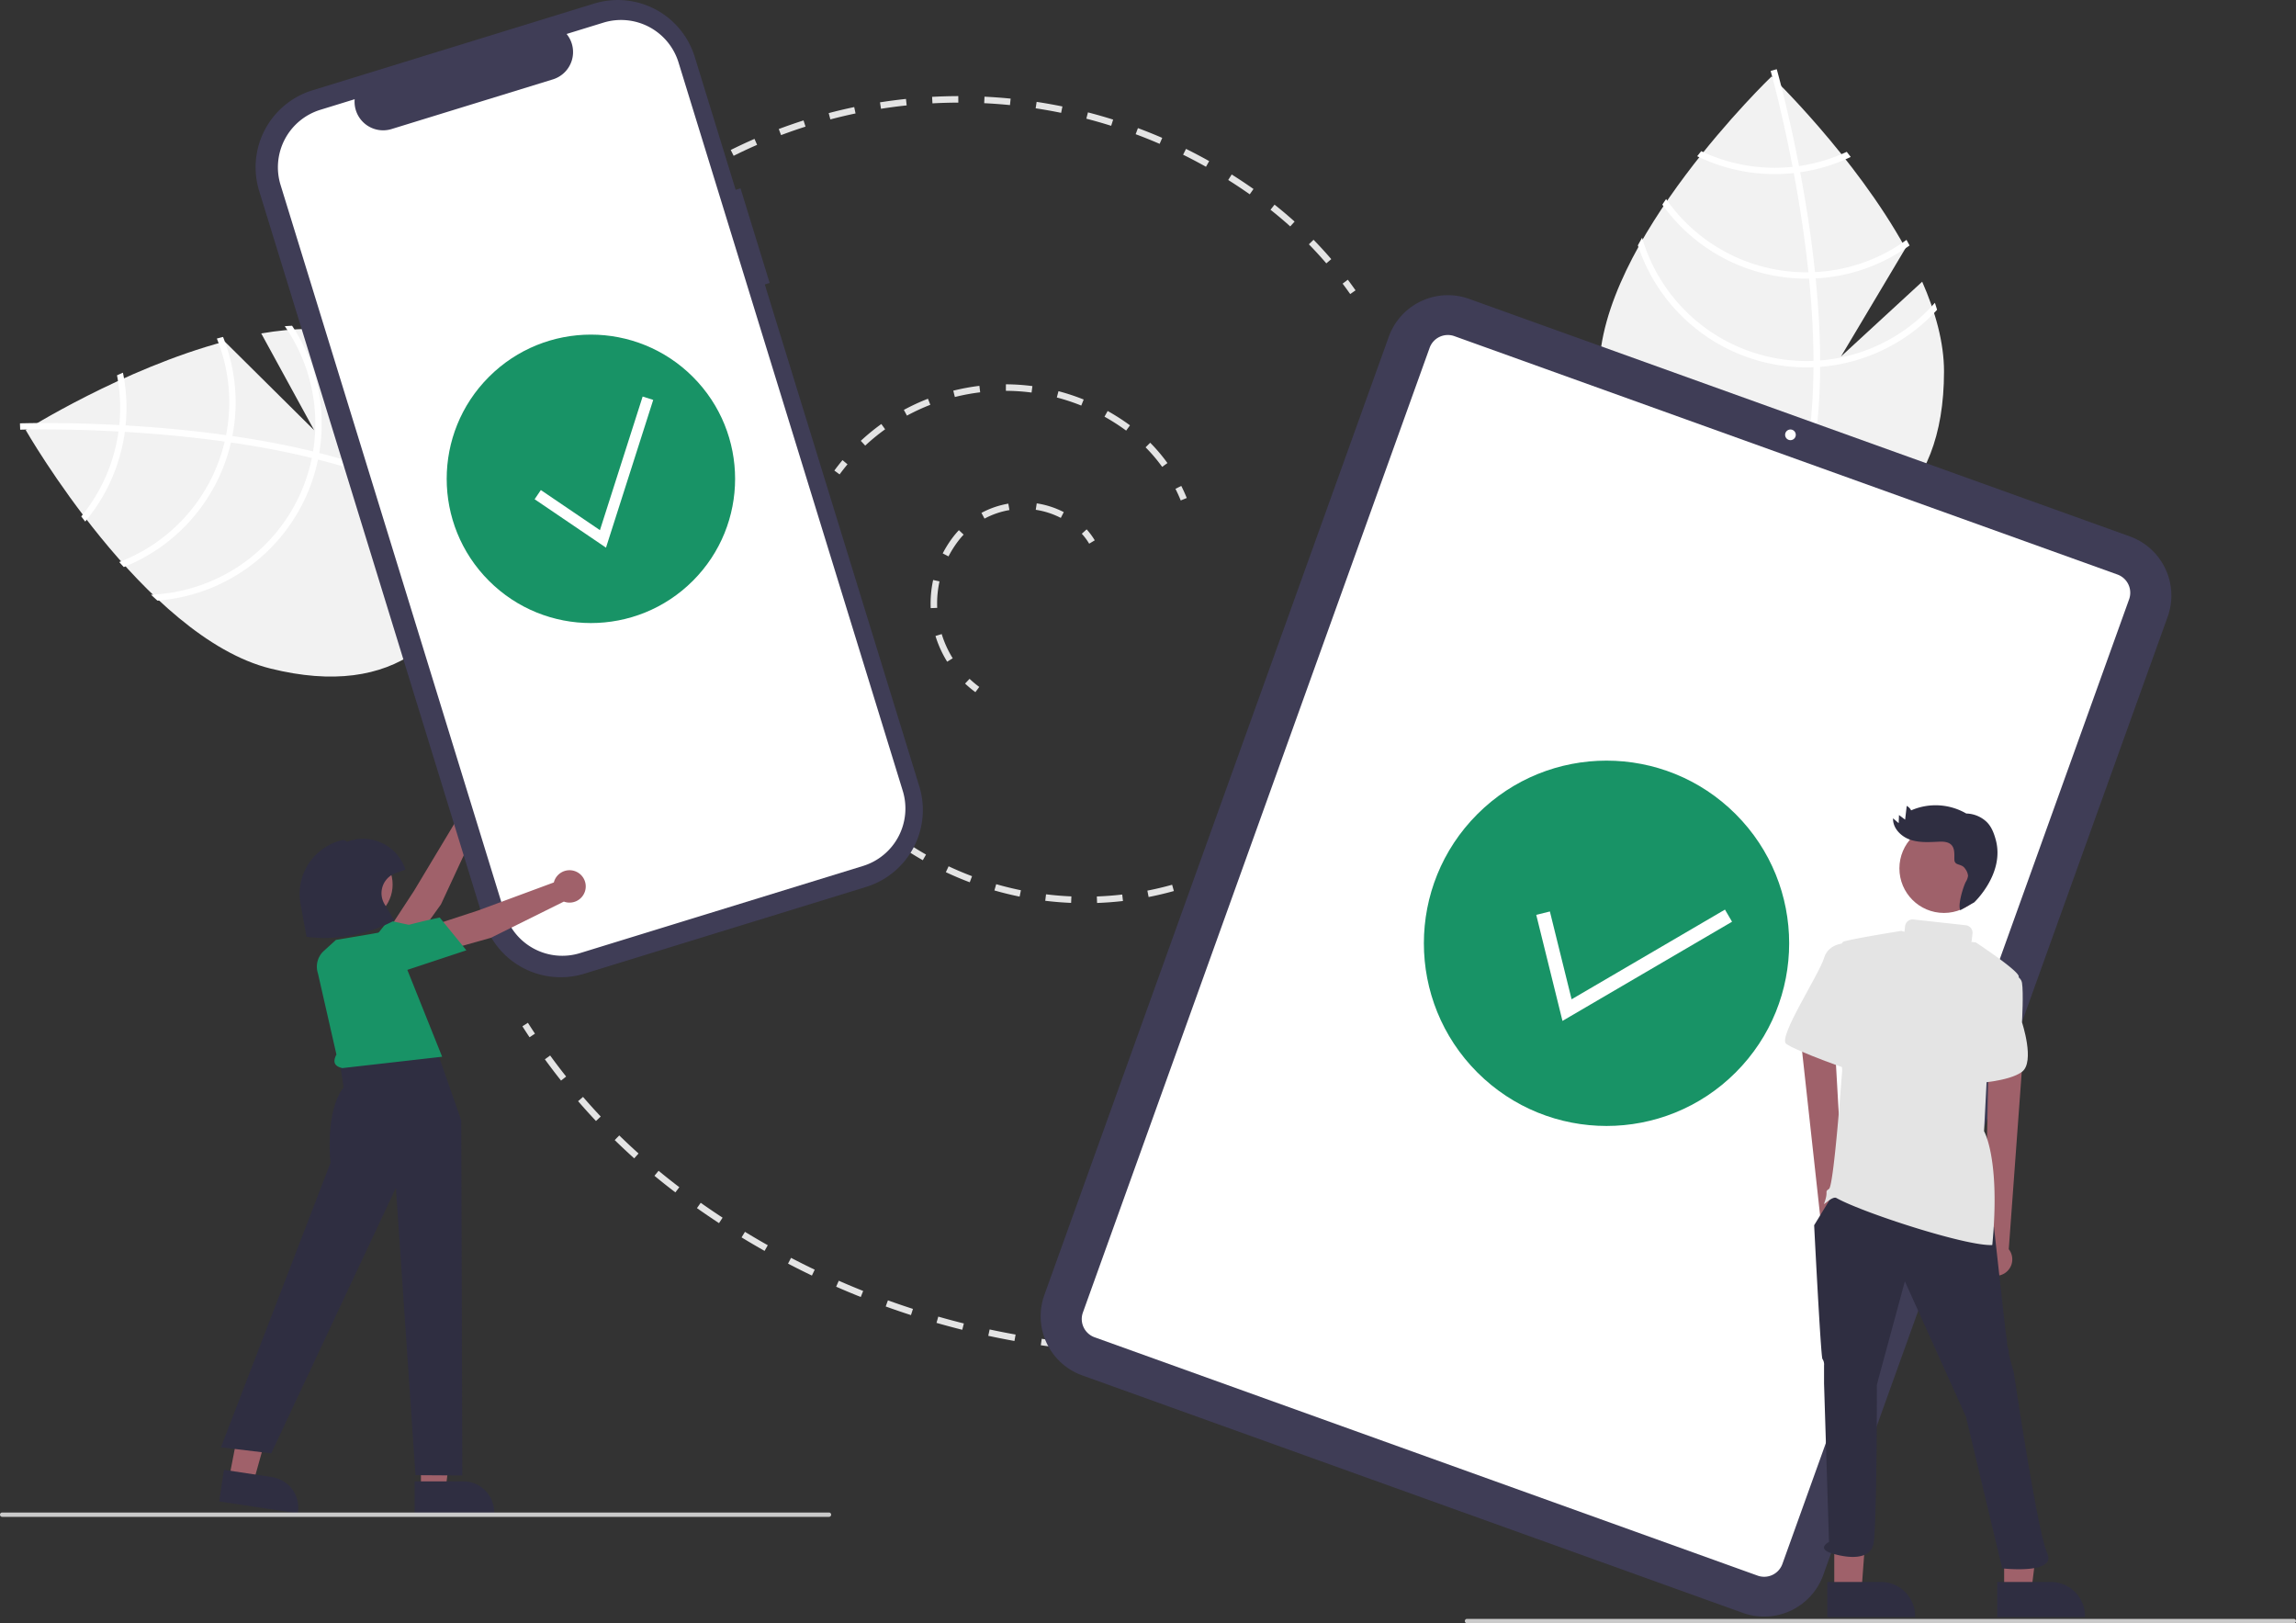 <svg xmlns="http://www.w3.org/2000/svg" data-name="Layer 1" width="1058" height="747.89"><rect width="100%" height="100%" fill="#333333" stroke="none"/><path d="M449.465 318.912a51.328 51.328 0 0 1-4.75-3.956l2.057-2.185a48.405 48.405 0 0 0 4.471 3.725Zm-13.002-14.034a50.575 50.575 0 0 1-5.393-11.85l2.868-.881a47.595 47.595 0 0 0 5.072 11.147Zm-7.595-24.68q-.044-1.063-.044-2.129a50.684 50.684 0 0 1 1.172-10.84l2.93.643a47.69 47.69 0 0 0-1.102 10.197q0 1.003.042 2.004Zm8.207-23.845-2.668-1.373a51.175 51.175 0 0 1 4.27-6.885 41.476 41.476 0 0 1 3.182-3.821l2.186 2.054a38.523 38.523 0 0 0-2.952 3.545 48.17 48.17 0 0 0-4.018 6.48Zm16.595-17.403-1.416-2.644a40.835 40.835 0 0 1 12.384-4.253l.508 2.957a37.826 37.826 0 0 0-11.475 3.94Zm35.148-.327a37.488 37.488 0 0 0-11.539-3.734l.451-2.966a40.488 40.488 0 0 1 12.46 4.032Zm13.076 11.872a29.835 29.835 0 0 0-3.395-4.583l2.229-2.009a32.826 32.826 0 0 1 3.737 5.046ZM386.886 218.58l-2.416-1.778a99.436 99.436 0 0 1 3.76-4.796l2.303 1.922a96.993 96.993 0 0 0-3.647 4.651Zm148.637-3.47a75.047 75.047 0 0 0-7.637-9.01l2.128-2.114a78.048 78.048 0 0 1 7.943 9.372Zm-136.827-9.798-2.044-2.196a97.25 97.25 0 0 1 9.472-7.758l1.75 2.436a94.183 94.183 0 0 0-9.178 7.518Zm120.234-6.917a95.865 95.865 0 0 0-9.981-6.415l1.461-2.62a98.852 98.852 0 0 1 10.295 6.617Zm-101.003-6.9-1.428-2.637a97.7 97.7 0 0 1 11.108-5.142l1.087 2.796a94.722 94.722 0 0 0-10.767 4.984Zm80.32-4.63a94.107 94.107 0 0 0-11.26-3.724l.76-2.903a97.207 97.207 0 0 1 11.62 3.844ZM440 182.916l-.729-2.91a98.544 98.544 0 0 1 12.035-2.227l.36 2.979A95.527 95.527 0 0 0 440 182.916Zm35.347-2.05a94.936 94.936 0 0 0-11.837-.797l.014-3a98.038 98.038 0 0 1 12.211.822Zm68.74 49.716a75.33 75.33 0 0 0-2.432-5.352l2.68-1.348a78.637 78.637 0 0 1 2.53 5.566Zm8.223 176.295-1.032-2.817c1.849-.677 3.711-1.4 5.537-2.152l1.142 2.774a152.499 152.499 0 0 1-5.648 2.195Zm-46.774 9.165-.11-2.998a149.87 149.87 0 0 0 11.694-.887l.344 2.98c-3.945.455-7.958.76-11.928.905Zm-11.963-.036a151.957 151.957 0 0 1-11.923-.977l.364-2.978c3.858.47 7.79.793 11.686.958Zm35.711-2.706-.576-2.944c3.82-.748 7.66-1.659 11.41-2.705l.806 2.89a153.192 153.192 0 0 1-11.64 2.759Zm-59.442-.188a151.124 151.124 0 0 1-11.62-2.846l.83-2.883a148.418 148.418 0 0 0 11.388 2.79Zm-22.976-6.606a150.99 150.99 0 0 1-11.022-4.653l1.276-2.715a148.16 148.16 0 0 0 10.801 4.56Zm-21.639-10.163a153.335 153.335 0 0 1-10.148-6.328l1.685-2.482a150.24 150.24 0 0 0 9.949 6.203Zm-19.799-13.486a123.558 123.558 0 0 1-4.608-3.956l2.01-2.228a120.33 120.33 0 0 0 4.496 3.86ZM322.38 80.372l-1.54-2.574a237.48 237.48 0 0 1 5.219-3.035l1.475 2.613a233.61 233.61 0 0 0-5.154 2.996Zm288.795 40.971a185.541 185.541 0 0 0-8.04-8.777l2.146-2.097a188.942 188.942 0 0 1 8.17 8.92Zm-16.628-17.021a188.397 188.397 0 0 0-9.096-7.68l1.862-2.353a191.448 191.448 0 0 1 9.242 7.803Zm-18.658-14.79a237.058 237.058 0 0 0-9.923-6.601l1.598-2.54a240.027 240.027 0 0 1 10.05 6.686Zm-20.166-12.689a233.732 233.732 0 0 0-10.542-5.557l1.33-2.688a236.262 236.262 0 0 1 10.678 5.628Zm-217.657-5.06-1.338-2.684a236.208 236.208 0 0 1 10.945-5.109l1.198 2.75a233.07 233.07 0 0 0-10.805 5.044Zm196.302-5.505a231.168 231.168 0 0 0-11.057-4.445l1.047-2.811a234.715 234.715 0 0 1 11.2 4.503Zm-174.447-4.02-1.056-2.808a237.53 237.53 0 0 1 11.409-3.963l.911 2.858a234.578 234.578 0 0 0-11.264 3.912Zm152.118-4.295a232.127 232.127 0 0 0-11.458-3.283l.752-2.904a234.643 234.643 0 0 1 11.606 3.326Zm-129.404-2.95-.765-2.901a238.82 238.82 0 0 1 11.753-2.78l.616 2.936a236.23 236.23 0 0 0-11.604 2.745Zm106.334-3.022a232.39 232.39 0 0 0-11.736-2.088l.45-2.966c3.966.6 7.965 1.313 11.887 2.115Zm-83.002-1.873-.465-2.964a239.01 239.01 0 0 1 11.973-1.571l.315 2.983c-3.939.416-7.917.938-11.823 1.552Zm59.438-1.698a233.794 233.794 0 0 0-11.89-.876l.144-2.996c4.006.192 8.058.49 12.043.887Zm-35.728-.802-.162-2.995c4.005-.217 8.066-.333 12.071-.346l.01 3a235.96 235.96 0 0 0-11.92.341Zm192.501 87.876a185.366 185.366 0 0 0-3.497-4.812l2.398-1.802a187.44 187.44 0 0 1 3.554 4.89ZM485.567 620.635q-2.984-.383-5.965-.816l.43-2.968q2.957.428 5.917.809Zm-18.107-2.785a368.285 368.285 0 0 1-12.065-2.378l.63-2.933c3.958.849 7.984 1.642 11.966 2.357Zm-24.044-5.158a364.122 364.122 0 0 1-11.878-3.183l.825-2.883a363.081 363.081 0 0 0 11.78 3.156Zm-23.642-6.763a364.883 364.883 0 0 1-11.637-3.975l1.018-2.822c3.8 1.37 7.683 2.696 11.54 3.942Zm-23.132-8.339a367.408 367.408 0 0 1-11.342-4.75l1.205-2.747a364.102 364.102 0 0 0 11.249 4.71Zm-22.518-9.877a366.602 366.602 0 0 1-10.996-5.5l1.386-2.66a364.682 364.682 0 0 0 10.907 5.454Zm-21.803-11.366a371.555 371.555 0 0 1-10.604-6.222l1.561-2.562a369.351 369.351 0 0 0 10.518 6.172Zm-20.994-12.794a375.19 375.19 0 0 1-10.168-6.912l1.727-2.453a371.129 371.129 0 0 0 10.086 6.856Zm-20.108-14.167a299.06 299.06 0 0 1-9.65-7.644l1.91-2.312c3.11 2.57 6.325 5.116 9.554 7.567Zm-18.976-15.68a296.121 296.121 0 0 1-8.984-8.417l2.096-2.146a294.005 294.005 0 0 0 8.893 8.332Zm-17.609-17.204a294.03 294.03 0 0 1-8.248-9.14l2.27-1.963a291.002 291.002 0 0 0 8.163 9.047Zm-16.104-18.621a293.758 293.758 0 0 1-7.45-9.803l2.426-1.764a290.554 290.554 0 0 0 7.374 9.702Zm-14.516-19.964q-1.67-2.514-3.284-5.055l2.532-1.608q1.598 2.515 3.25 5.003Z" fill="#e4e4e4"/><path d="m885.744 129.794-37.392 34.423 29.717-49.861c-23.412-42.456-61.703-79.149-61.703-79.149s-79.438 76.11-79.438 135.936 35.565 80.715 79.438 80.715c43.873 0 79.439-20.89 79.439-80.716 0-13.316-3.942-27.438-10.06-41.348Z" fill="#f2f2f2"/><path d="M838.736 166.081v2.949c-.175 34.278-5.956 61.023-17.3 79.855-.16.277-.335.54-.496.817l-1.27-.773-1.211-.76c12.584-20.336 17.036-49.08 17.197-78.978.015-.964.03-1.942.015-2.92-.044-12.657-.818-25.46-2.059-37.898-.087-.964-.19-1.942-.292-2.92-1.723-16.41-4.204-32.088-6.744-45.709a174.39 174.39 0 0 0-.555-2.876c-4.394-23.036-8.876-39.723-9.898-43.416-.117-.453-.19-.7-.205-.76l1.387-.393.015-.015 1.401-.394c.015.058.263.89.672 2.438 1.562 5.78 5.62 21.474 9.606 42.175.175.935.365 1.898.54 2.862 2.073 11.05 4.102 23.401 5.708 36.365q.613 4.883 1.095 9.635c.117.978.219 1.956.307 2.92q2.014 20.168 2.087 37.796Z" fill="#fff"/><path d="M828.999 76.503c-.978.132-1.97.263-2.978.365a80.536 80.536 0 0 1-8.234.424 78.342 78.342 0 0 1-33.869-7.65c-.613.774-1.226 1.548-1.854 2.336a81.243 81.243 0 0 0 35.723 8.234 83.33 83.33 0 0 0 8.789-.468 65.776 65.776 0 0 0 2.963-.38 80.559 80.559 0 0 0 23.285-7.05q-.942-1.205-1.84-2.365A78.073 78.073 0 0 1 829 76.503Zm7.343 48.862q-1.51.088-3.022.088c-.306.014-.628.014-.934.014a78.757 78.757 0 0 1-64.643-33.766c-.584.861-1.168 1.722-1.737 2.598a81.682 81.682 0 0 0 66.38 34.088c.409 0 .817 0 1.226-.014 1.022-.015 2.03-.044 3.037-.088a81.25 81.25 0 0 0 43.285-15.183c-.467-.86-.935-1.722-1.416-2.584a78.217 78.217 0 0 1-42.176 14.847Z" fill="#fff"/><path d="M838.736 166.081a72.018 72.018 0 0 1-3.065.19 81.82 81.82 0 0 1-3.285.073 78.97 78.97 0 0 1-75.709-56.818c-.657 1.182-1.314 2.35-1.942 3.533a81.862 81.862 0 0 0 77.65 56.205c1.096 0 2.19-.015 3.27-.073a71.2 71.2 0 0 0 3.081-.161 81.623 81.623 0 0 0 53.87-26.292c-.307-1.08-.658-2.146-1.008-3.227a78.716 78.716 0 0 1-52.862 26.57Z" fill="#fff"/><path d="m120.377 153.63 24.388 44.591-41.221-40.865c-46.85 12.48-91.695 40.789-91.695 40.789s54.7 95.451 112.76 109.882 86.911-15.047 97.494-57.625c10.582-42.577-1.111-82.13-59.171-96.561-12.923-3.212-27.58-2.794-42.555-.21Z" fill="#f2f2f2"/><path d="m144.254 208.003 2.862.711c33.224 8.438 57.784 20.5 73.324 36.05.23.223.444.457.674.68l-1.057 1.046-1.03.992c-16.7-17.117-43.521-28.372-72.498-35.74a97.007 97.007 0 0 0-2.83-.718c-12.294-3.01-24.906-5.348-37.276-7.144-.956-.147-1.93-.284-2.904-.42-16.34-2.287-32.154-3.66-45.985-4.48a167.14 167.14 0 0 0-2.925-.155c-23.417-1.293-40.691-.968-44.522-.867-.468.004-.726.015-.786.015l-.048-1.44-.011-.019-.044-1.455c.06 0 .927-.04 2.528-.063 5.987-.122 22.196-.275 43.247.85.949.056 1.93.104 2.907.166 11.225.654 23.7 1.664 36.668 3.232q4.887.583 9.615 1.262c.978.122 1.951.26 2.908.407q20.058 2.909 37.183 7.09Z" fill="#fff"/><path d="M54.973 195.846c-.109.981-.22 1.976-.364 2.978a80.535 80.535 0 0 1-1.575 8.093 78.342 78.342 0 0 1-15.594 31.024c.603.782 1.206 1.563 1.82 2.363a81.243 81.243 0 0 0 16.607-32.683 83.327 83.327 0 0 0 1.667-8.641c.14-.988.252-1.983.346-2.968a80.56 80.56 0 0 0-1.227-24.298q-1.395.623-2.738 1.215a78.073 78.073 0 0 1 1.058 22.917Zm49.19 4.66q-.28 1.487-.644 2.954c-.06.3-.137.612-.21.91a78.757 78.757 0 0 1-48.363 54.59c.695.774 1.39 1.548 2.103 2.312a81.682 81.682 0 0 0 49.093-56.198c.098-.397.197-.793.281-1.194.233-.995.447-1.98.648-2.967a81.25 81.25 0 0 0-4.294-45.67c-.949.246-1.897.491-2.85.751a78.217 78.217 0 0 1 4.236 44.512Z" fill="#fff"/><path d="M144.254 208.003a72.02 72.02 0 0 1-.555 3.021 82.27 82.27 0 0 1-.721 3.205 78.97 78.97 0 0 1-73.402 59.769c.989.923 1.964 1.842 2.96 2.736a81.862 81.862 0 0 0 73.275-61.8c.264-1.063.514-2.129.718-3.191a69.93 69.93 0 0 0 .587-3.029 81.623 81.623 0 0 0-12.522-58.62c-1.122.037-2.241.12-3.374.2a78.716 78.716 0 0 1 13.034 57.71Z" fill="#fff"/><path d="m188.679 436.946-9.138-9.304 11.204-17.131 19.177-31.921a7.463 7.463 0 1 1 9.116 3.997l-15.828 34.078Z" fill="#a0616a"/><path d="M178.556 458.187a10.298 10.298 0 0 1-10.16 4.6 9.628 9.628 0 0 1-8.089-6.78 9.18 9.18 0 0 1 1.012-7.665c6.112-10.305 17.387-23.914 17.5-24.05l.179-.216 19.015 4.12Z" fill="#189366"/><path d="m341.233 86.768-2.237.688-18.861-61.263a37.1 37.1 0 0 0-46.374-24.54l-129.794 39.96a37.1 37.1 0 0 0-24.541 46.374L222.902 424.08a37.1 37.1 0 0 0 46.374 24.541l129.794-39.96a37.1 37.1 0 0 0 24.54-46.374l-71.188-231.223 2.236-.688Z" fill="#3f3d56"/><path d="m278.032 10.437-16.943 5.216a13.163 13.163 0 0 1-6.311 20.917L180.42 59.463a13.163 13.163 0 0 1-16.983-13.745l-15.824 4.872a27.706 27.706 0 0 0-18.327 34.631l103.324 335.6a27.706 27.706 0 0 0 34.631 18.327l130.42-40.153a27.706 27.706 0 0 0 18.326-34.631l-103.324-335.6a27.706 27.706 0 0 0-34.631-18.327Z" fill="#fff"/><path d="M803.141 743.145 498.667 633.698a28.958 28.958 0 0 1-17.436-37.004l158.723-441.557a28.958 28.958 0 0 1 37.005-17.435l304.474 109.447a28.958 28.958 0 0 1 17.435 37.004L840.145 725.71a28.958 28.958 0 0 1-37.004 17.435Z" fill="#3f3d56"/><path d="M809.92 725.97 504.373 616.139A8.927 8.927 0 0 1 499 604.731l159.774-444.48a8.927 8.927 0 0 1 11.407-5.375L975.726 264.71a8.927 8.927 0 0 1 5.375 11.407l-159.774 444.48a8.927 8.927 0 0 1-11.407 5.375Z" fill="#fff"/><circle cx="825.042" cy="200.345" r="2.461" fill="#fff"/><circle cx="343.287" cy="296.677" r="66.449" transform="rotate(-45 215.98 344.354)" fill="#189366"/><path fill="#fff" d="m279.245 252.333-32.89-22.312 2.872-4.231 27.229 18.473 19.68-61.564 4.868 1.556-21.759 68.078z"/><circle cx="811.287" cy="510.677" r="84.162" transform="rotate(-45 683.98 558.354)" fill="#189366"/><path fill="#fff" d="m719.989 470.381-12.086-48.865 6.287-1.553 10.006 40.456 70.666-41.322 3.267 5.587-78.14 45.697z"/><path fill="#a0616a" d="M193.976 686.239h11.362l5.405-43.824-16.769.001.002 43.823z"/><path d="m191.078 682.53 22.375-.001h.001a14.26 14.26 0 0 1 14.26 14.259v.463l-36.635.001Z" fill="#2f2e41"/><path fill="#a0616a" d="m105.51 681.321 11.234 1.698 11.896-42.523-14.727-2.506-8.403 43.331z"/><path d="m103.2 677.22 22.123 3.344h.001a14.26 14.26 0 0 1 11.967 16.23l-.069.458L101 691.777Zm68.115-197.576 26.421-5.754 14.82 42.36.463 163.57-21.567-.135-9.016-132.389-57.458 122.33-23.168-2.78 50.507-131.134s-2.78-23.168 6.024-34.753l-1.853-12.047Z" fill="#2f2e41"/><path d="M146.512 448.498a9.819 9.819 0 0 1 2.708-10.363l5.585-5.076 15.744-2.653 9.844-1.789 23.343 58.273-45.949 5.232c-3.373-.728-4.72-2.573-2.757-6.241Z" fill="#189366"/><path d="m202.147 438.849-1.314-12.975 19.454-6.366 34.924-12.924a7.463 7.463 0 1 1 4.616 8.82l-33.66 16.7Z" fill="#a0616a"/><path d="M180.967 449.098a10.297 10.297 0 0 1-10.805-2.762 9.633 9.633 0 0 1-2.074-10.35 9.18 9.18 0 0 1 5.58-5.349c11.214-4.22 28.522-7.793 28.695-7.829l.275-.056 12.265 15.103Z" fill="#189366"/><circle cx="163.64" cy="407.546" r="17.283" fill="#a0616a"/><path d="M149.647 432.167a66.215 66.215 0 0 1-8.018-.49l-.364-.044-2.784-15.113a25.498 25.498 0 0 1 19.054-29.397 2.37 2.37 0 0 1 2.36.73l.663-.231a20.5 20.5 0 0 1 26.106 12.607l.165.472-4.43 1.545a9.837 9.837 0 0 0-5.194 14.354l4.53 7.541-.483.242a70.021 70.021 0 0 1-31.605 7.784Z" fill="#2f2e41"/><path d="M382 698.89H1a1 1 0 0 1 0-2h381a1 1 0 0 1 0 2Zm675 49H676a1 1 0 0 1 0-2h381a1 1 0 0 1 0 2Z" fill="#cacaca"/><path d="M850.07 573.36a7.538 7.538 0 0 0-.002-11.559l-5.603-98.622-15.989 3.615 10.57 96.318a7.578 7.578 0 0 0 11.024 10.247Zm64.923 12.842a7.538 7.538 0 0 1-.417-11.55l2.03-98.761 16.109 3.033-7.076 96.638a7.578 7.578 0 0 1-10.646 10.64Zm8.524 146.777 12.544-.001 3.578-29.264-16.124.001.002 29.264z" fill="#9f616a"/><path d="m920.317 728.883 24.704-.001h.001a15.744 15.744 0 0 1 15.744 15.743v.512l-40.448.001Z" fill="#2f2e41"/><path fill="#9f616a" d="m845.24 732.979 12.544-.001 3.578-48.385h-16.124l.002 48.386z"/><path d="m842.04 728.883 24.705-.001a15.744 15.744 0 0 1 15.744 15.743v.512l-40.448.001Z" fill="#2f2e41"/><circle cx="895.772" cy="400.109" r="20.523" fill="#9f616a"/><path d="M921.856 447.466s9.12.76 9.88 5.321 0 18.243 0 18.243 6.082 18.242 0 22.803-22.042 5.32-22.042 5.32Z" fill="#e4e4e4"/><path d="m844.325 550.84-8.361 13.682s3.04 60.048 3.8 61.568a4.57 4.57 0 0 1 .76 3.04v8.362l2.281 72.97s-6.08 3.04 1.52 5.32 17.482 3.04 19.003-4.56 1.592-70.925 1.52-72.97l.76-3.04 12.162-44.846 28.123 62.328 16.723 69.93s25.308 2.922 20.747-6.96-15.427-83.493-15.427-83.493-2.28-7.601-2.28-9.121-.76-2.28-.76-3.8-.76-6.082-.76-6.082l-5.32-47.886Z" fill="#2f2e41"/><path d="M851.926 434.545s-9.121-.76-11.401 6.84-21.283 36.486-17.483 39.526 32.685 13.682 33.445 12.922-4.56-59.288-4.56-59.288Z" fill="#e4e4e4"/><path d="M919.671 387.022c-.861-3.206-2.075-6.41-4.548-8.626a14.16 14.16 0 0 0-9.073-3.573 28.17 28.17 0 0 0-25.406-1.44 4.649 4.649 0 0 0-2.024-2.063l-.732 6.332-2.828-2.129-.14 3.748-2.592-2.229c-.184 4.424 3.497 8.254 7.66 9.762s8.728 1.23 13.15 1.02c2.184-.103 4.672-.065 6.146 1.55 1.544 1.691 1.253 4.285 1.29 6.575.054 3.22 3.36 1.643 5.019 4.405a6.257 6.257 0 0 1 1.287 3.163 7.392 7.392 0 0 1-1.113 2.935c-1.221 2.521-3.649 10.367-2.49 12.917l6.435-3.6s14.128-13.227 9.959-28.747Z" fill="#2f2e41"/><path d="M915.775 491.552s15.201-38.765 14.442-41.805c-.76-3.04-19.726-15.516-19.726-15.516l-2.1-.263a3.456 3.456 0 0 0 .208-.833l.327-2.976a3.504 3.504 0 0 0-3.1-3.864l-24.101-2.642a3.503 3.503 0 0 0-3.864 3.1l-.282 2.574c-1.272-.315-1.33-.44-1.33-.44s-21.282 3.377-26.603 4.898c-5.32 1.52-.76 59.288-.76 59.288s-3.8 53.207-6.08 54.727 0 .76-2.281 6.84c-.301.803 3.899-3.675 5.7-2.66 11.86 6.687 59.953 22.323 71.83 21.663 3.797-39.629-3.8-52.447-3.8-52.447Z" fill="#e4e4e4"/></svg>